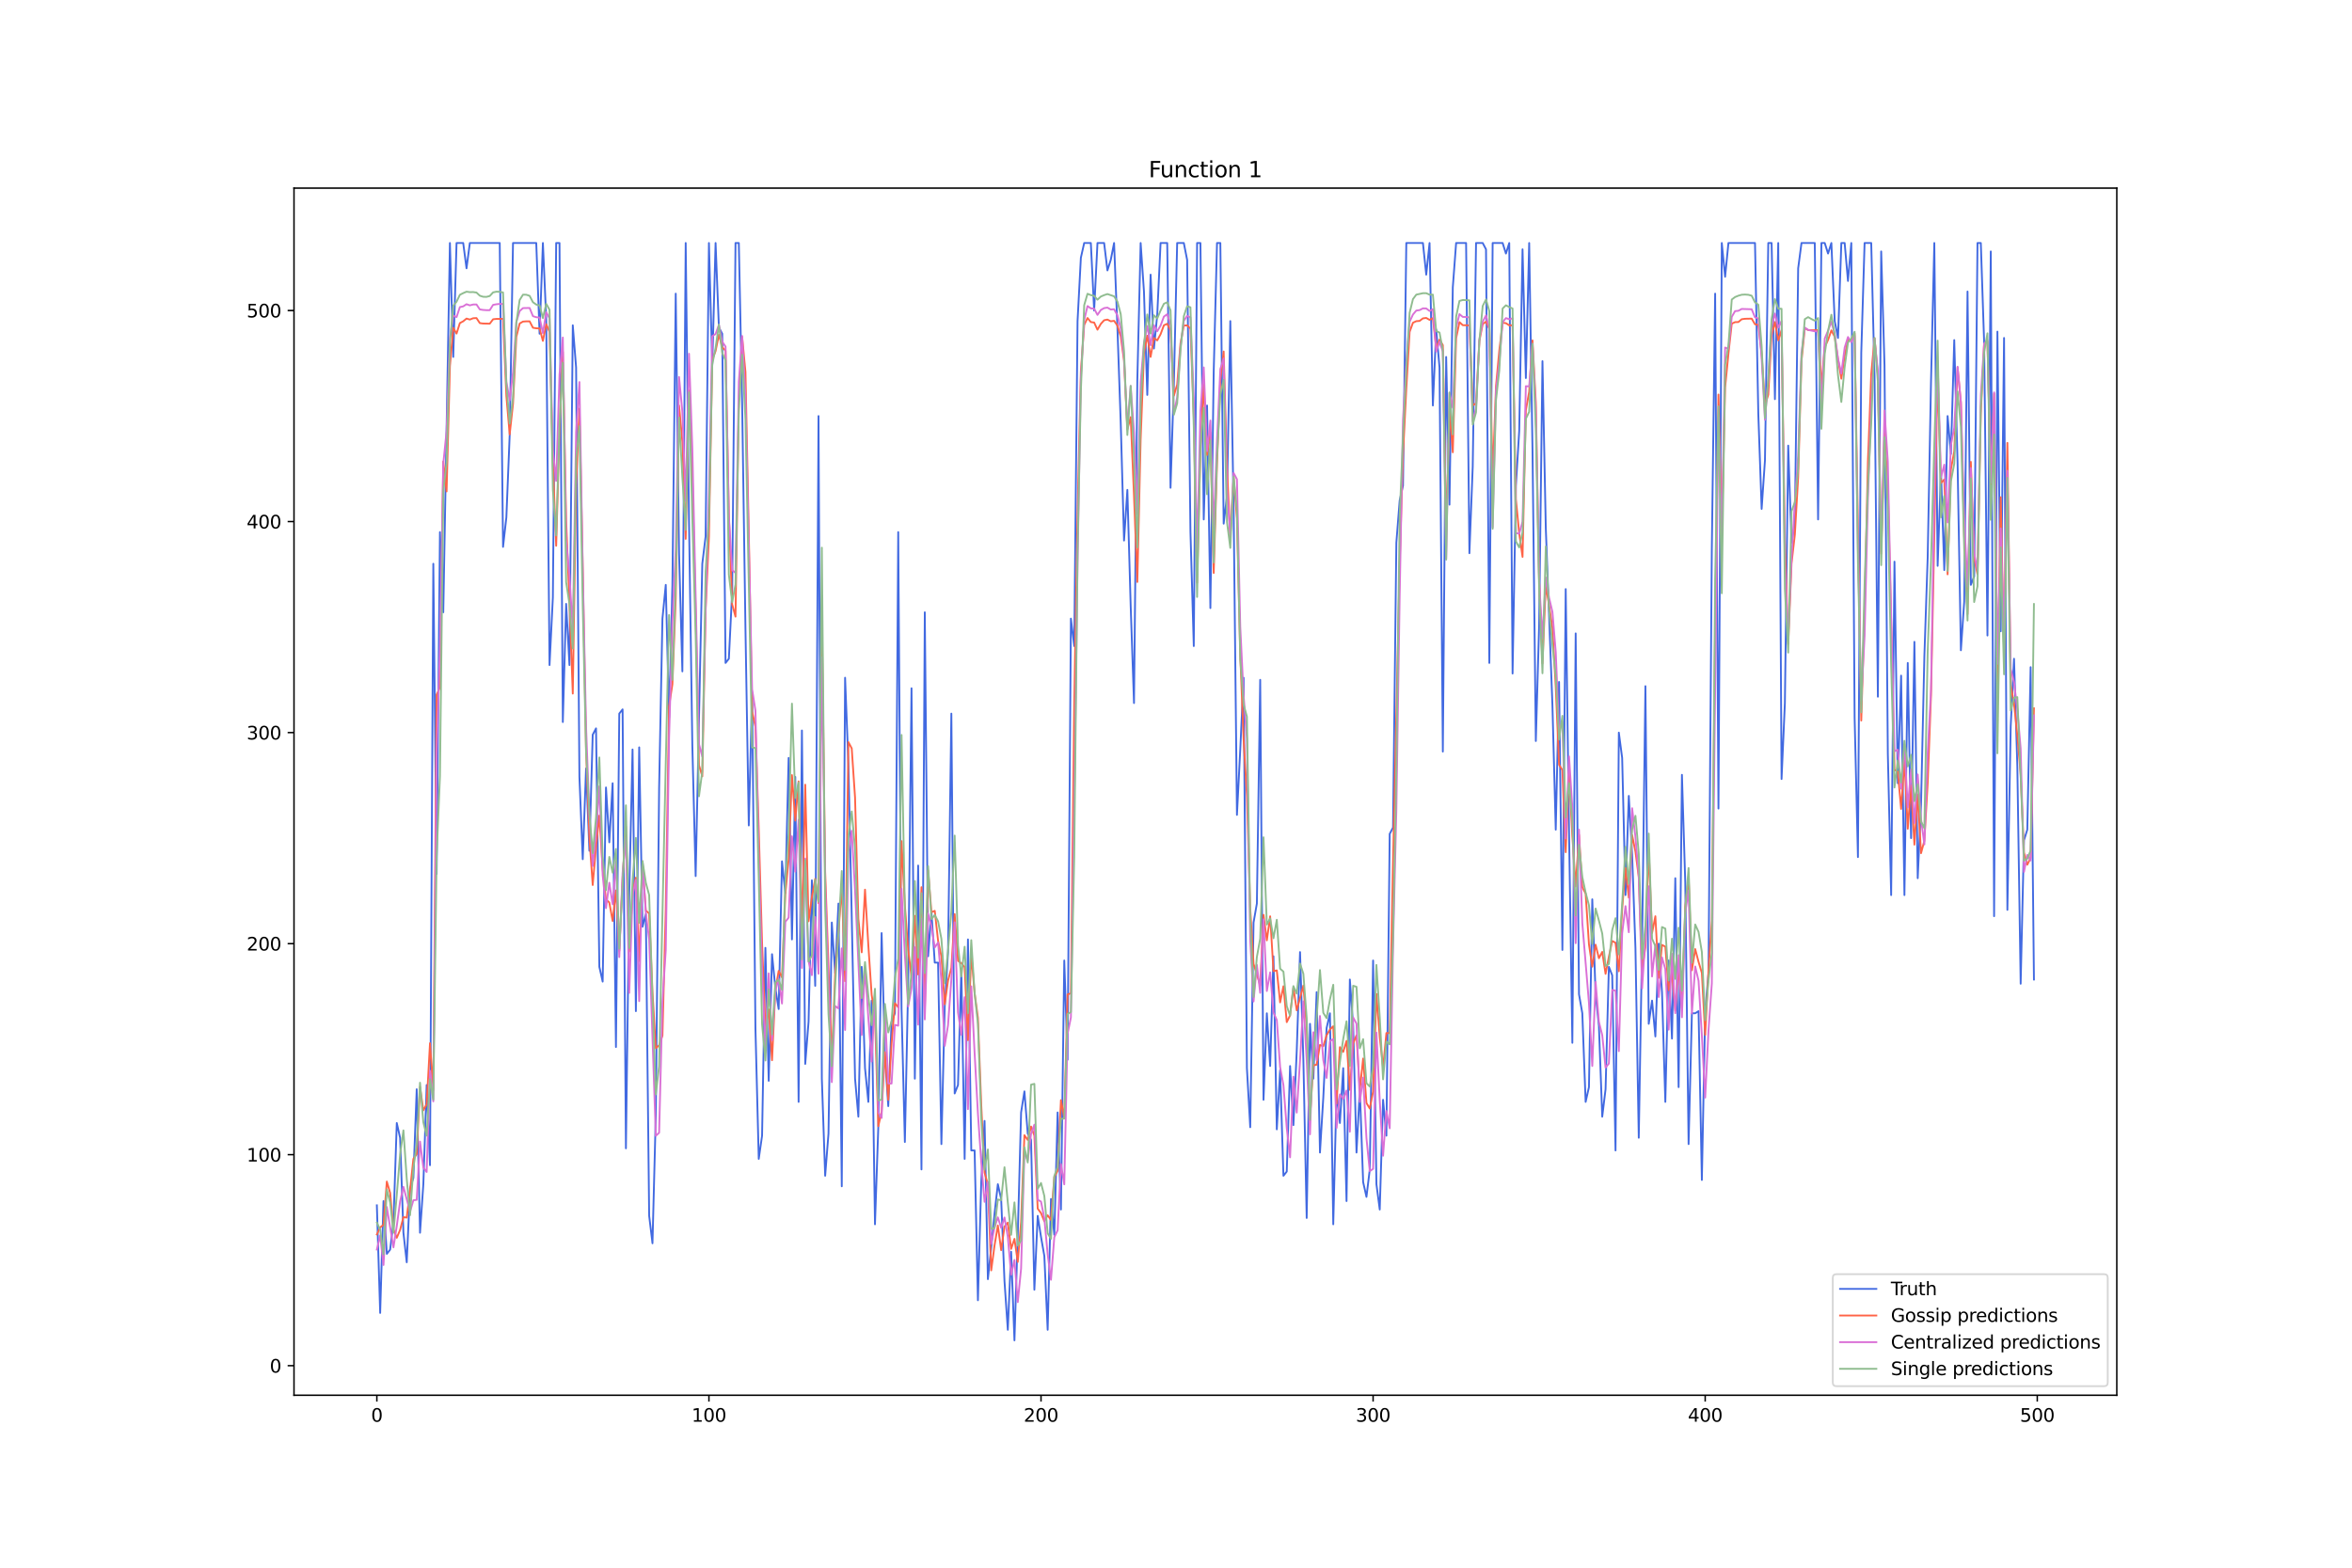 <?xml version="1.0" encoding="utf-8" standalone="no"?>
<!DOCTYPE svg PUBLIC "-//W3C//DTD SVG 1.1//EN"
  "http://www.w3.org/Graphics/SVG/1.1/DTD/svg11.dtd">
<svg xmlns:xlink="http://www.w3.org/1999/xlink" width="1296pt" height="864pt" viewBox="0 0 1296 864" xmlns="http://www.w3.org/2000/svg" version="1.1">
 <defs>
  <style type="text/css">*{stroke-linejoin: round; stroke-linecap: butt}</style>
 </defs>
 <g id="figure_1">
  <g id="patch_1">
   <path d="M 0 864 
L 1296 864 
L 1296 0 
L 0 0 
z
" style="fill: #ffffff"/>
  </g>
  <g id="axes_1">
   <g id="patch_2">
    <path d="M 162 768.96 
L 1166.4 768.96 
L 1166.4 103.68 
L 162 103.68 
z
" style="fill: #ffffff"/>
   </g>
   <g id="matplotlib.axis_1">
    <g id="xtick_1">
     <g id="line2d_1">
      <defs>
       <path id="maf00cfc475" d="M 0 0 
L 0 3.5 
" style="stroke: #000000; stroke-width: 0.8"/>
      </defs>
      <g>
       <use xlink:href="#maf00cfc475" x="207.655" y="768.96" style="stroke: #000000; stroke-width: 0.8"/>
      </g>
     </g>
     <g id="text_1">
      <!-- 0 -->
      <g transform="translate(204.473 783.558) scale(0.1 -0.1)">
       <defs>
        <path id="DejaVuSans-30" d="M 2034 4250 
Q 1547 4250 1301 3770 
Q 1056 3291 1056 2328 
Q 1056 1369 1301 889 
Q 1547 409 2034 409 
Q 2525 409 2770 889 
Q 3016 1369 3016 2328 
Q 3016 3291 2770 3770 
Q 2525 4250 2034 4250 
z
M 2034 4750 
Q 2819 4750 3233 4129 
Q 3647 3509 3647 2328 
Q 3647 1150 3233 529 
Q 2819 -91 2034 -91 
Q 1250 -91 836 529 
Q 422 1150 422 2328 
Q 422 3509 836 4129 
Q 1250 4750 2034 4750 
z
" transform="scale(0.016)"/>
       </defs>
       <use xlink:href="#DejaVuSans-30"/>
      </g>
     </g>
    </g>
    <g id="xtick_2">
     <g id="line2d_2">
      <g>
       <use xlink:href="#maf00cfc475" x="390.639" y="768.96" style="stroke: #000000; stroke-width: 0.8"/>
      </g>
     </g>
     <g id="text_2">
      <!-- 100 -->
      <g transform="translate(381.095 783.558) scale(0.1 -0.1)">
       <defs>
        <path id="DejaVuSans-31" d="M 794 531 
L 1825 531 
L 1825 4091 
L 703 3866 
L 703 4441 
L 1819 4666 
L 2450 4666 
L 2450 531 
L 3481 531 
L 3481 0 
L 794 0 
L 794 531 
z
" transform="scale(0.016)"/>
       </defs>
       <use xlink:href="#DejaVuSans-31"/>
       <use xlink:href="#DejaVuSans-30" x="63.623"/>
       <use xlink:href="#DejaVuSans-30" x="127.246"/>
      </g>
     </g>
    </g>
    <g id="xtick_3">
     <g id="line2d_3">
      <g>
       <use xlink:href="#maf00cfc475" x="573.623" y="768.96" style="stroke: #000000; stroke-width: 0.8"/>
      </g>
     </g>
     <g id="text_3">
      <!-- 200 -->
      <g transform="translate(564.079 783.558) scale(0.1 -0.1)">
       <defs>
        <path id="DejaVuSans-32" d="M 1228 531 
L 3431 531 
L 3431 0 
L 469 0 
L 469 531 
Q 828 903 1448 1529 
Q 2069 2156 2228 2338 
Q 2531 2678 2651 2914 
Q 2772 3150 2772 3378 
Q 2772 3750 2511 3984 
Q 2250 4219 1831 4219 
Q 1534 4219 1204 4116 
Q 875 4013 500 3803 
L 500 4441 
Q 881 4594 1212 4672 
Q 1544 4750 1819 4750 
Q 2544 4750 2975 4387 
Q 3406 4025 3406 3419 
Q 3406 3131 3298 2873 
Q 3191 2616 2906 2266 
Q 2828 2175 2409 1742 
Q 1991 1309 1228 531 
z
" transform="scale(0.016)"/>
       </defs>
       <use xlink:href="#DejaVuSans-32"/>
       <use xlink:href="#DejaVuSans-30" x="63.623"/>
       <use xlink:href="#DejaVuSans-30" x="127.246"/>
      </g>
     </g>
    </g>
    <g id="xtick_4">
     <g id="line2d_4">
      <g>
       <use xlink:href="#maf00cfc475" x="756.607" y="768.96" style="stroke: #000000; stroke-width: 0.8"/>
      </g>
     </g>
     <g id="text_4">
      <!-- 300 -->
      <g transform="translate(747.063 783.558) scale(0.1 -0.1)">
       <defs>
        <path id="DejaVuSans-33" d="M 2597 2516 
Q 3050 2419 3304 2112 
Q 3559 1806 3559 1356 
Q 3559 666 3084 287 
Q 2609 -91 1734 -91 
Q 1441 -91 1130 -33 
Q 819 25 488 141 
L 488 750 
Q 750 597 1062 519 
Q 1375 441 1716 441 
Q 2309 441 2620 675 
Q 2931 909 2931 1356 
Q 2931 1769 2642 2001 
Q 2353 2234 1838 2234 
L 1294 2234 
L 1294 2753 
L 1863 2753 
Q 2328 2753 2575 2939 
Q 2822 3125 2822 3475 
Q 2822 3834 2567 4026 
Q 2313 4219 1838 4219 
Q 1578 4219 1281 4162 
Q 984 4106 628 3988 
L 628 4550 
Q 988 4650 1302 4700 
Q 1616 4750 1894 4750 
Q 2613 4750 3031 4423 
Q 3450 4097 3450 3541 
Q 3450 3153 3228 2886 
Q 3006 2619 2597 2516 
z
" transform="scale(0.016)"/>
       </defs>
       <use xlink:href="#DejaVuSans-33"/>
       <use xlink:href="#DejaVuSans-30" x="63.623"/>
       <use xlink:href="#DejaVuSans-30" x="127.246"/>
      </g>
     </g>
    </g>
    <g id="xtick_5">
     <g id="line2d_5">
      <g>
       <use xlink:href="#maf00cfc475" x="939.591" y="768.96" style="stroke: #000000; stroke-width: 0.8"/>
      </g>
     </g>
     <g id="text_5">
      <!-- 400 -->
      <g transform="translate(930.047 783.558) scale(0.1 -0.1)">
       <defs>
        <path id="DejaVuSans-34" d="M 2419 4116 
L 825 1625 
L 2419 1625 
L 2419 4116 
z
M 2253 4666 
L 3047 4666 
L 3047 1625 
L 3713 1625 
L 3713 1100 
L 3047 1100 
L 3047 0 
L 2419 0 
L 2419 1100 
L 313 1100 
L 313 1709 
L 2253 4666 
z
" transform="scale(0.016)"/>
       </defs>
       <use xlink:href="#DejaVuSans-34"/>
       <use xlink:href="#DejaVuSans-30" x="63.623"/>
       <use xlink:href="#DejaVuSans-30" x="127.246"/>
      </g>
     </g>
    </g>
    <g id="xtick_6">
     <g id="line2d_6">
      <g>
       <use xlink:href="#maf00cfc475" x="1122.575" y="768.96" style="stroke: #000000; stroke-width: 0.8"/>
      </g>
     </g>
     <g id="text_6">
      <!-- 500 -->
      <g transform="translate(1113.032 783.558) scale(0.1 -0.1)">
       <defs>
        <path id="DejaVuSans-35" d="M 691 4666 
L 3169 4666 
L 3169 4134 
L 1269 4134 
L 1269 2991 
Q 1406 3038 1543 3061 
Q 1681 3084 1819 3084 
Q 2600 3084 3056 2656 
Q 3513 2228 3513 1497 
Q 3513 744 3044 326 
Q 2575 -91 1722 -91 
Q 1428 -91 1123 -41 
Q 819 9 494 109 
L 494 744 
Q 775 591 1075 516 
Q 1375 441 1709 441 
Q 2250 441 2565 725 
Q 2881 1009 2881 1497 
Q 2881 1984 2565 2268 
Q 2250 2553 1709 2553 
Q 1456 2553 1204 2497 
Q 953 2441 691 2322 
L 691 4666 
z
" transform="scale(0.016)"/>
       </defs>
       <use xlink:href="#DejaVuSans-35"/>
       <use xlink:href="#DejaVuSans-30" x="63.623"/>
       <use xlink:href="#DejaVuSans-30" x="127.246"/>
      </g>
     </g>
    </g>
   </g>
   <g id="matplotlib.axis_2">
    <g id="ytick_1">
     <g id="line2d_7">
      <defs>
       <path id="m04ae9f66d4" d="M 0 0 
L -3.5 0 
" style="stroke: #000000; stroke-width: 0.8"/>
      </defs>
      <g>
       <use xlink:href="#m04ae9f66d4" x="162" y="752.677" style="stroke: #000000; stroke-width: 0.8"/>
      </g>
     </g>
     <g id="text_7">
      <!-- 0 -->
      <g transform="translate(148.637 756.476) scale(0.1 -0.1)">
       <use xlink:href="#DejaVuSans-30"/>
      </g>
     </g>
    </g>
    <g id="ytick_2">
     <g id="line2d_8">
      <g>
       <use xlink:href="#m04ae9f66d4" x="162" y="636.369" style="stroke: #000000; stroke-width: 0.8"/>
      </g>
     </g>
     <g id="text_8">
      <!-- 100 -->
      <g transform="translate(135.912 640.168) scale(0.1 -0.1)">
       <use xlink:href="#DejaVuSans-31"/>
       <use xlink:href="#DejaVuSans-30" x="63.623"/>
       <use xlink:href="#DejaVuSans-30" x="127.246"/>
      </g>
     </g>
    </g>
    <g id="ytick_3">
     <g id="line2d_9">
      <g>
       <use xlink:href="#m04ae9f66d4" x="162" y="520.062" style="stroke: #000000; stroke-width: 0.8"/>
      </g>
     </g>
     <g id="text_9">
      <!-- 200 -->
      <g transform="translate(135.912 523.861) scale(0.1 -0.1)">
       <use xlink:href="#DejaVuSans-32"/>
       <use xlink:href="#DejaVuSans-30" x="63.623"/>
       <use xlink:href="#DejaVuSans-30" x="127.246"/>
      </g>
     </g>
    </g>
    <g id="ytick_4">
     <g id="line2d_10">
      <g>
       <use xlink:href="#m04ae9f66d4" x="162" y="403.754" style="stroke: #000000; stroke-width: 0.8"/>
      </g>
     </g>
     <g id="text_10">
      <!-- 300 -->
      <g transform="translate(135.912 407.553) scale(0.1 -0.1)">
       <use xlink:href="#DejaVuSans-33"/>
       <use xlink:href="#DejaVuSans-30" x="63.623"/>
       <use xlink:href="#DejaVuSans-30" x="127.246"/>
      </g>
     </g>
    </g>
    <g id="ytick_5">
     <g id="line2d_11">
      <g>
       <use xlink:href="#m04ae9f66d4" x="162" y="287.446" style="stroke: #000000; stroke-width: 0.8"/>
      </g>
     </g>
     <g id="text_11">
      <!-- 400 -->
      <g transform="translate(135.912 291.245) scale(0.1 -0.1)">
       <use xlink:href="#DejaVuSans-34"/>
       <use xlink:href="#DejaVuSans-30" x="63.623"/>
       <use xlink:href="#DejaVuSans-30" x="127.246"/>
      </g>
     </g>
    </g>
    <g id="ytick_6">
     <g id="line2d_12">
      <g>
       <use xlink:href="#m04ae9f66d4" x="162" y="171.138" style="stroke: #000000; stroke-width: 0.8"/>
      </g>
     </g>
     <g id="text_12">
      <!-- 500 -->
      <g transform="translate(135.912 174.938) scale(0.1 -0.1)">
       <use xlink:href="#DejaVuSans-35"/>
       <use xlink:href="#DejaVuSans-30" x="63.623"/>
       <use xlink:href="#DejaVuSans-30" x="127.246"/>
      </g>
     </g>
    </g>
   </g>
   <g id="line2d_13">
    <path d="M 207.655 664.283 
L 209.484 723.6 
L 211.314 661.957 
L 213.144 691.034 
L 214.974 688.708 
L 216.804 673.588 
L 218.634 618.923 
L 220.463 627.065 
L 222.293 679.403 
L 224.123 695.686 
L 225.953 654.978 
L 227.783 649.163 
L 229.613 600.314 
L 231.442 679.403 
L 233.272 652.652 
L 235.102 597.988 
L 236.932 642.185 
L 238.762 310.708 
L 240.592 481.68 
L 242.422 293.262 
L 244.251 337.458 
L 247.911 133.92 
L 249.741 196.726 
L 251.571 133.92 
L 255.23 133.92 
L 257.06 147.877 
L 258.89 133.92 
L 275.359 133.92 
L 277.189 301.403 
L 279.018 285.12 
L 280.848 239.76 
L 282.678 133.92 
L 295.487 133.92 
L 297.317 183.932 
L 299.147 133.92 
L 300.976 175.791 
L 302.806 366.535 
L 304.636 329.317 
L 306.466 133.92 
L 308.296 133.92 
L 310.126 397.938 
L 311.956 332.806 
L 313.785 366.535 
L 315.615 179.28 
L 317.445 202.542 
L 319.275 428.178 
L 321.105 473.538 
L 322.935 423.526 
L 324.764 468.886 
L 326.594 404.917 
L 328.424 401.428 
L 330.254 532.855 
L 332.084 540.997 
L 333.914 433.994 
L 335.743 464.234 
L 337.573 431.668 
L 339.403 577.052 
L 341.233 393.286 
L 343.063 390.96 
L 344.893 632.88 
L 346.723 493.311 
L 348.552 413.058 
L 350.382 557.28 
L 352.212 411.895 
L 354.042 510.757 
L 355.872 503.778 
L 357.702 670.098 
L 359.531 685.218 
L 361.361 614.271 
L 363.191 433.994 
L 365.021 340.948 
L 366.851 322.338 
L 368.681 395.612 
L 370.51 322.338 
L 372.34 161.834 
L 374.17 304.892 
L 376 370.025 
L 377.83 133.92 
L 379.66 287.446 
L 381.489 410.732 
L 383.319 482.843 
L 386.979 310.708 
L 388.809 295.588 
L 390.639 133.92 
L 392.469 201.378 
L 394.298 133.92 
L 396.128 180.443 
L 397.958 183.932 
L 399.788 365.372 
L 401.618 363.046 
L 403.448 325.828 
L 405.277 133.92 
L 407.107 133.92 
L 408.937 222.314 
L 410.767 346.763 
L 412.597 454.929 
L 414.427 381.655 
L 416.256 566.585 
L 418.086 638.695 
L 419.916 625.902 
L 421.746 522.388 
L 423.576 595.662 
L 425.406 525.877 
L 427.236 544.486 
L 429.065 556.117 
L 430.895 474.702 
L 432.725 492.148 
L 434.555 417.711 
L 436.385 517.735 
L 438.215 428.178 
L 440.044 607.292 
L 441.874 402.591 
L 443.704 586.357 
L 445.534 563.095 
L 447.364 485.169 
L 449.194 543.323 
L 451.023 229.292 
L 452.853 594.498 
L 454.683 648 
L 456.513 624.738 
L 458.343 508.431 
L 460.173 536.345 
L 462.003 497.963 
L 463.832 653.815 
L 465.662 373.514 
L 467.492 421.2 
L 469.322 504.942 
L 471.152 594.498 
L 472.982 615.434 
L 474.811 532.855 
L 476.641 588.683 
L 478.471 607.292 
L 480.301 551.465 
L 482.131 674.751 
L 483.961 621.249 
L 485.79 514.246 
L 487.62 581.705 
L 489.45 609.618 
L 491.28 563.095 
L 493.11 558.443 
L 494.94 293.262 
L 496.77 556.117 
L 498.599 629.391 
L 500.429 542.16 
L 502.259 379.329 
L 504.089 594.498 
L 505.919 477.028 
L 507.749 644.511 
L 509.578 337.458 
L 511.408 527.04 
L 513.238 502.615 
L 515.068 530.529 
L 516.898 530.529 
L 518.728 630.554 
L 520.557 554.954 
L 522.387 524.714 
L 524.217 393.286 
L 526.047 602.64 
L 527.877 597.988 
L 529.707 534.018 
L 531.536 638.695 
L 533.366 517.735 
L 535.196 634.043 
L 537.026 634.043 
L 538.856 716.622 
L 540.686 651.489 
L 542.516 617.76 
L 544.345 704.991 
L 546.175 687.545 
L 548.005 668.935 
L 549.835 652.652 
L 551.665 660.794 
L 553.495 706.154 
L 555.324 732.905 
L 557.154 689.871 
L 558.984 738.72 
L 560.814 680.566 
L 562.644 613.108 
L 564.474 601.477 
L 566.303 624.738 
L 568.133 628.228 
L 569.963 710.806 
L 571.793 670.098 
L 573.623 681.729 
L 575.453 692.197 
L 577.283 732.905 
L 579.112 660.794 
L 580.942 680.566 
L 582.772 613.108 
L 584.602 666.609 
L 586.432 529.366 
L 588.262 584.031 
L 590.091 340.948 
L 591.921 356.068 
L 593.751 176.954 
L 595.581 142.062 
L 597.411 133.92 
L 601.07 133.92 
L 602.9 171.138 
L 604.73 133.92 
L 608.39 133.92 
L 610.22 149.04 
L 612.05 143.225 
L 613.879 133.92 
L 615.709 180.443 
L 617.539 232.782 
L 619.369 297.914 
L 621.199 270 
L 623.029 333.969 
L 624.858 387.471 
L 626.688 209.52 
L 628.518 133.92 
L 630.348 160.671 
L 632.178 217.662 
L 634.008 151.366 
L 635.837 192.074 
L 637.667 173.465 
L 639.497 133.92 
L 643.157 133.92 
L 644.987 268.837 
L 646.817 211.846 
L 648.646 133.92 
L 652.306 133.92 
L 654.136 143.225 
L 655.966 293.262 
L 657.796 356.068 
L 659.625 133.92 
L 661.455 133.92 
L 663.285 286.283 
L 665.115 223.477 
L 666.945 335.132 
L 668.775 204.868 
L 670.604 133.92 
L 672.434 133.92 
L 674.264 288.609 
L 676.094 273.489 
L 677.924 176.954 
L 679.754 280.468 
L 681.583 449.114 
L 683.413 413.058 
L 685.243 373.514 
L 687.073 588.683 
L 688.903 621.249 
L 690.733 508.431 
L 692.563 497.963 
L 694.392 374.677 
L 696.222 606.129 
L 698.052 558.443 
L 699.882 587.52 
L 701.712 527.04 
L 703.542 622.412 
L 705.371 589.846 
L 707.201 648 
L 709.031 645.674 
L 710.861 587.52 
L 712.691 620.086 
L 714.521 579.378 
L 716.35 524.714 
L 718.18 584.031 
L 720.01 671.262 
L 721.84 564.258 
L 723.67 594.498 
L 725.5 546.812 
L 727.33 635.206 
L 729.159 604.966 
L 730.989 566.585 
L 732.819 558.443 
L 734.649 674.751 
L 736.479 601.477 
L 738.309 618.923 
L 740.138 588.683 
L 741.968 661.957 
L 743.798 539.834 
L 745.628 565.422 
L 747.458 635.206 
L 749.288 600.314 
L 751.117 651.489 
L 752.947 659.631 
L 754.777 644.511 
L 756.607 529.366 
L 758.437 652.652 
L 760.267 666.609 
L 762.097 606.129 
L 763.926 625.902 
L 765.756 459.582 
L 767.586 456.092 
L 769.416 299.077 
L 771.246 275.815 
L 773.076 267.674 
L 774.905 133.92 
L 784.055 133.92 
L 785.884 151.366 
L 787.714 133.92 
L 789.544 223.477 
L 791.374 181.606 
L 793.204 202.542 
L 795.034 414.222 
L 796.864 196.726 
L 798.693 278.142 
L 800.523 158.345 
L 802.353 133.92 
L 807.843 133.92 
L 809.672 304.892 
L 811.502 257.206 
L 813.332 133.92 
L 816.992 133.92 
L 818.822 137.409 
L 820.651 365.372 
L 822.481 133.92 
L 827.971 133.92 
L 829.801 139.735 
L 831.63 133.92 
L 833.46 371.188 
L 835.29 267.674 
L 837.12 237.434 
L 838.95 137.409 
L 840.78 208.357 
L 842.61 133.92 
L 844.439 247.902 
L 846.269 408.406 
L 848.099 344.437 
L 849.929 199.052 
L 851.759 290.935 
L 855.418 388.634 
L 857.248 457.255 
L 859.078 375.84 
L 860.908 523.551 
L 862.738 324.665 
L 864.568 458.418 
L 866.397 574.726 
L 868.227 349.089 
L 870.057 547.975 
L 871.887 558.443 
L 873.717 607.292 
L 875.547 599.151 
L 877.377 495.637 
L 879.206 547.975 
L 881.036 565.422 
L 882.866 615.434 
L 884.696 600.314 
L 886.526 532.855 
L 888.356 537.508 
L 890.185 634.043 
L 892.015 403.754 
L 893.845 417.711 
L 895.675 493.311 
L 897.505 438.646 
L 899.335 471.212 
L 901.164 522.388 
L 902.994 627.065 
L 904.824 520.062 
L 906.654 378.166 
L 908.484 564.258 
L 910.314 551.465 
L 912.144 571.237 
L 913.973 520.062 
L 915.803 546.812 
L 917.633 607.292 
L 919.463 529.366 
L 921.293 572.4 
L 923.123 484.006 
L 924.952 599.151 
L 926.782 427.015 
L 928.612 486.332 
L 930.442 630.554 
L 932.272 558.443 
L 934.102 558.443 
L 935.931 557.28 
L 937.761 650.326 
L 939.591 557.28 
L 941.421 536.345 
L 943.251 302.566 
L 945.081 161.834 
L 946.911 445.625 
L 948.74 133.92 
L 950.57 152.529 
L 952.4 133.92 
L 967.039 133.92 
L 968.869 228.129 
L 970.698 280.468 
L 972.528 253.717 
L 974.358 133.92 
L 976.188 133.92 
L 978.018 219.988 
L 979.848 133.92 
L 981.678 429.342 
L 983.507 387.471 
L 985.337 245.575 
L 987.167 299.077 
L 988.997 288.609 
L 990.827 147.877 
L 992.657 133.92 
L 999.976 133.92 
L 1001.806 286.283 
L 1003.636 133.92 
L 1005.465 133.92 
L 1007.295 139.735 
L 1009.125 133.92 
L 1010.955 176.954 
L 1012.785 186.258 
L 1014.615 133.92 
L 1016.444 133.92 
L 1018.274 154.855 
L 1020.104 133.92 
L 1021.934 395.612 
L 1023.764 472.375 
L 1025.594 194.4 
L 1027.424 133.92 
L 1031.083 133.92 
L 1032.913 207.194 
L 1034.743 383.982 
L 1036.573 138.572 
L 1038.403 201.378 
L 1040.232 415.385 
L 1042.062 493.311 
L 1043.892 309.545 
L 1045.722 431.668 
L 1047.552 372.351 
L 1049.382 493.311 
L 1051.211 365.372 
L 1053.041 461.908 
L 1054.871 353.742 
L 1056.701 484.006 
L 1058.531 443.298 
L 1060.361 361.883 
L 1062.191 307.218 
L 1064.02 210.683 
L 1065.85 133.92 
L 1067.68 311.871 
L 1069.51 259.532 
L 1071.34 314.197 
L 1073.17 229.292 
L 1074.999 250.228 
L 1076.829 187.422 
L 1078.659 254.88 
L 1080.489 358.394 
L 1082.319 331.643 
L 1084.149 160.671 
L 1085.978 322.338 
L 1087.808 317.686 
L 1089.638 133.92 
L 1091.468 133.92 
L 1093.298 188.585 
L 1095.128 350.252 
L 1096.958 138.572 
L 1098.787 504.942 
L 1100.617 182.769 
L 1102.447 347.926 
L 1104.277 186.258 
L 1106.107 501.452 
L 1107.937 400.265 
L 1109.766 363.046 
L 1111.596 422.363 
L 1113.426 542.16 
L 1115.256 463.071 
L 1117.086 457.255 
L 1118.916 367.698 
L 1120.745 539.834 
L 1120.745 539.834 
" clip-path="url(#p55a48a4dc4)" style="fill: none; stroke: #4169e1; stroke-linecap: square"/>
   </g>
   <g id="line2d_14">
    <path d="M 207.655 680.322 
L 209.484 676.438 
L 211.314 675.055 
L 213.144 651.187 
L 214.974 657.447 
L 216.804 677.602 
L 218.634 682.182 
L 220.463 677.834 
L 222.293 670.798 
L 224.123 671.059 
L 225.953 655.853 
L 227.783 638.702 
L 229.613 636.077 
L 231.442 599.085 
L 233.272 611.938 
L 235.102 608.646 
L 236.932 574.946 
L 238.762 600.908 
L 240.592 382.821 
L 242.422 378.806 
L 244.251 254.362 
L 246.081 270.857 
L 247.911 201.859 
L 249.741 180.695 
L 251.571 183.852 
L 253.401 178.049 
L 255.23 177.077 
L 257.06 175.571 
L 258.89 176.116 
L 260.72 175.388 
L 262.55 175.294 
L 264.38 178.073 
L 266.209 178.311 
L 269.869 178.388 
L 271.699 175.956 
L 273.529 175.761 
L 277.189 175.714 
L 279.018 218.211 
L 280.848 239.423 
L 282.678 222.55 
L 284.508 185.682 
L 286.338 178.304 
L 288.168 177.234 
L 289.997 177.101 
L 291.827 177.09 
L 293.657 180.628 
L 295.487 180.928 
L 297.317 181.012 
L 299.147 187.87 
L 300.976 178.691 
L 302.806 182.889 
L 304.636 254.763 
L 306.466 300.773 
L 308.296 237.688 
L 310.126 193.91 
L 311.956 286.761 
L 313.785 332.511 
L 315.615 382.259 
L 317.445 267.356 
L 319.275 225.198 
L 321.105 313.855 
L 322.935 413.504 
L 324.764 461.701 
L 326.594 487.766 
L 328.424 466.594 
L 330.254 449.48 
L 332.084 478.948 
L 333.914 495.729 
L 335.743 497.387 
L 337.573 507.568 
L 339.403 490.73 
L 341.233 523.992 
L 343.063 484.055 
L 344.893 455.499 
L 346.723 524.395 
L 348.552 491.708 
L 350.382 483.71 
L 352.212 529.669 
L 354.042 476.413 
L 355.872 501.852 
L 357.702 503.411 
L 359.531 546.746 
L 361.361 577.72 
L 363.191 576.088 
L 365.021 570.798 
L 366.851 501.088 
L 368.681 389.178 
L 370.51 377.088 
L 372.34 329.814 
L 374.17 223.498 
L 376 243.409 
L 377.83 297.003 
L 379.66 215.267 
L 381.489 263.175 
L 383.319 337.272 
L 385.149 421.727 
L 386.979 427.85 
L 388.809 336.224 
L 390.639 295.73 
L 392.469 198.239 
L 394.298 193.484 
L 396.128 184.447 
L 397.958 191.357 
L 399.788 193.286 
L 401.618 283.911 
L 403.448 333.093 
L 405.277 339.843 
L 407.107 221.485 
L 408.937 185.669 
L 410.767 205.011 
L 412.597 293.872 
L 414.427 392.186 
L 416.256 400.509 
L 418.086 457.23 
L 419.916 519.813 
L 421.746 566.28 
L 423.576 556.287 
L 425.406 584.324 
L 427.236 545.576 
L 429.065 535.095 
L 430.895 538.654 
L 432.725 492.878 
L 434.555 473.495 
L 436.385 427.181 
L 438.215 452.249 
L 440.044 430.661 
L 441.874 514.69 
L 443.704 432.47 
L 445.534 507.759 
L 447.364 494.43 
L 449.194 484.381 
L 451.023 497.793 
L 452.853 341.291 
L 454.683 480.463 
L 458.343 584.64 
L 460.173 536.923 
L 462.003 514.239 
L 463.832 488.257 
L 465.662 540.771 
L 467.492 408.985 
L 469.322 412.468 
L 471.152 439.609 
L 472.982 506.442 
L 474.811 524.851 
L 476.641 490.304 
L 478.471 520.949 
L 480.301 548.347 
L 482.131 560.029 
L 483.961 620.659 
L 485.79 612.754 
L 487.62 579.868 
L 489.45 606.17 
L 491.28 575.106 
L 493.11 552.906 
L 494.94 555.161 
L 496.77 463.565 
L 498.599 498.939 
L 500.429 523.437 
L 502.259 538.471 
L 504.089 504.729 
L 505.919 537.074 
L 507.749 488.947 
L 509.578 555.731 
L 511.408 479.728 
L 513.238 502.737 
L 515.068 501.988 
L 516.898 518.425 
L 518.728 527.143 
L 520.557 553.497 
L 522.387 540.391 
L 524.217 533.5 
L 526.047 503.788 
L 527.877 529.555 
L 529.707 530.808 
L 531.536 533.03 
L 533.366 573.265 
L 535.196 525.564 
L 537.026 547.283 
L 538.856 560.999 
L 540.686 608.869 
L 542.516 646.307 
L 544.345 652.852 
L 546.175 700.155 
L 548.005 686.423 
L 549.835 675.388 
L 551.665 689.013 
L 553.495 676.001 
L 555.324 673.835 
L 557.154 688.31 
L 558.984 682.77 
L 560.814 695.504 
L 562.644 673.32 
L 564.474 625.652 
L 566.303 628.272 
L 568.133 620.861 
L 569.963 625.835 
L 571.793 666.137 
L 573.623 668.576 
L 575.453 673.081 
L 577.283 669.772 
L 579.112 672.352 
L 580.942 648.692 
L 582.772 645.268 
L 584.602 606.328 
L 586.432 616.13 
L 588.262 548.032 
L 590.091 547.461 
L 591.921 388.173 
L 593.751 282.538 
L 595.581 204.698 
L 597.411 179.063 
L 599.241 175.253 
L 601.07 177.5 
L 602.9 177.757 
L 604.73 181.709 
L 606.56 178.519 
L 608.39 176.503 
L 610.22 176.123 
L 612.05 177.081 
L 613.879 176.817 
L 615.709 179.4 
L 617.539 185.388 
L 619.369 198.74 
L 621.199 236.679 
L 623.029 229.881 
L 624.858 273.112 
L 626.688 320.753 
L 628.518 242.152 
L 630.348 194.787 
L 632.178 184.993 
L 634.008 196.695 
L 635.837 186.279 
L 637.667 187.601 
L 639.497 184.213 
L 641.327 179.275 
L 643.157 178.452 
L 644.987 182.208 
L 646.817 218.064 
L 648.646 211.981 
L 650.476 189.162 
L 652.306 179.454 
L 654.136 179.309 
L 655.966 181.086 
L 657.796 229.391 
L 659.625 321.14 
L 661.455 247.926 
L 663.285 211.628 
L 665.115 250.745 
L 666.945 238.417 
L 668.775 315.779 
L 670.604 255.458 
L 672.434 209.482 
L 674.264 193.708 
L 676.094 257.614 
L 677.924 296.032 
L 679.754 262.693 
L 681.583 285.851 
L 683.413 361.06 
L 685.243 407.407 
L 687.073 438.69 
L 688.903 500.753 
L 690.733 531.242 
L 694.392 543.028 
L 696.222 504.165 
L 698.052 518.261 
L 699.882 505.006 
L 701.712 535.22 
L 703.542 534.808 
L 705.371 552.446 
L 707.201 543.529 
L 709.031 563.334 
L 710.861 559.602 
L 712.691 544.268 
L 714.521 556.818 
L 718.18 543.161 
L 720.01 566.106 
L 721.84 615.586 
L 723.67 587.165 
L 725.5 586.776 
L 727.33 575.896 
L 729.159 576.623 
L 730.989 570.584 
L 732.819 567.388 
L 734.649 565.591 
L 736.479 608.258 
L 738.309 577.108 
L 740.138 579.729 
L 741.968 573.658 
L 743.798 600.635 
L 745.628 574.998 
L 747.458 570.586 
L 749.288 600.84 
L 751.117 583.369 
L 752.947 607.906 
L 754.777 610.937 
L 756.607 601.579 
L 758.437 547.806 
L 760.267 571.473 
L 762.097 588.435 
L 763.926 569.335 
L 765.756 569.388 
L 767.586 475.423 
L 771.246 310.183 
L 773.076 250.656 
L 774.905 214.119 
L 776.735 182.894 
L 778.565 177.874 
L 780.395 177.009 
L 782.225 176.867 
L 784.055 175.467 
L 785.884 175.23 
L 787.714 176.284 
L 789.544 175.323 
L 791.374 191.619 
L 793.204 187.143 
L 795.034 190.207 
L 796.864 292.777 
L 798.693 226.659 
L 800.523 249.279 
L 802.353 186.485 
L 804.183 177.526 
L 806.013 179.216 
L 809.672 179.33 
L 811.502 223.427 
L 813.332 222.281 
L 815.162 187.941 
L 816.992 178.63 
L 818.822 177.294 
L 820.651 181.143 
L 822.481 263.654 
L 824.311 212.943 
L 826.141 193.117 
L 827.971 177.865 
L 829.801 178.122 
L 831.63 179.32 
L 833.46 179.261 
L 835.29 275.16 
L 837.12 294.017 
L 838.95 306.92 
L 840.78 226.02 
L 842.61 215.927 
L 844.439 187.59 
L 846.269 221.947 
L 848.099 320.459 
L 849.929 365.598 
L 851.759 322.39 
L 853.589 333.66 
L 855.418 346.015 
L 857.248 378.551 
L 859.078 421.5 
L 860.908 424.433 
L 862.738 469.66 
L 864.568 425.141 
L 866.397 460.689 
L 868.227 488.565 
L 870.057 460.087 
L 871.887 488.907 
L 873.717 492.498 
L 875.547 520.455 
L 877.377 532.776 
L 879.206 520.647 
L 881.036 528.105 
L 882.866 524.62 
L 884.696 536.72 
L 886.526 527.279 
L 888.356 518.601 
L 890.185 519.574 
L 892.015 535.303 
L 893.845 501.037 
L 895.675 478.346 
L 897.505 494.75 
L 899.335 460.232 
L 901.164 469.351 
L 902.994 483.44 
L 904.824 534.536 
L 906.654 522.031 
L 908.484 467.95 
L 910.314 514.238 
L 912.144 504.97 
L 913.973 538.989 
L 915.803 520.761 
L 917.633 521.713 
L 919.463 545.751 
L 921.293 535.95 
L 923.123 556.918 
L 924.952 532.832 
L 926.782 555.683 
L 928.612 499.755 
L 930.442 483.559 
L 932.272 534.757 
L 934.102 523.065 
L 935.931 530.099 
L 937.761 536.188 
L 939.591 570.343 
L 941.421 534.718 
L 943.251 507.409 
L 945.081 348.012 
L 946.911 217.441 
L 948.74 293.119 
L 950.57 213.549 
L 952.4 194.972 
L 954.23 178.383 
L 956.06 177.54 
L 957.89 177.478 
L 959.719 175.94 
L 961.549 175.683 
L 965.209 175.604 
L 967.039 178.743 
L 968.869 179 
L 970.698 194.88 
L 972.528 223.415 
L 974.358 217.548 
L 976.188 184.764 
L 978.018 177.496 
L 979.848 187.563 
L 981.678 181.919 
L 983.507 297.935 
L 985.337 354.911 
L 987.167 310.556 
L 988.997 294.717 
L 990.827 262.981 
L 992.657 198.943 
L 994.486 180.87 
L 996.316 181.913 
L 1001.806 182.028 
L 1003.636 212.574 
L 1005.465 191.333 
L 1007.295 187.352 
L 1009.125 182.061 
L 1010.955 185.618 
L 1012.785 198.063 
L 1014.615 208.71 
L 1016.444 196.247 
L 1018.274 187.061 
L 1020.104 187.3 
L 1021.934 183.797 
L 1025.594 397.111 
L 1027.424 335.88 
L 1029.253 254.625 
L 1031.083 206.232 
L 1032.913 186.38 
L 1034.743 206.363 
L 1036.573 305.128 
L 1038.403 238.538 
L 1040.232 267.981 
L 1042.062 342.694 
L 1043.892 424.248 
L 1045.722 425.345 
L 1047.552 445.82 
L 1049.382 419.018 
L 1051.211 456.762 
L 1053.041 432.909 
L 1054.871 465.506 
L 1056.701 437.83 
L 1058.531 470.22 
L 1060.361 463.375 
L 1062.191 431.829 
L 1064.02 383.5 
L 1067.68 206.844 
L 1069.51 266.221 
L 1071.34 264.232 
L 1073.17 316.535 
L 1074.999 258.68 
L 1076.829 248.79 
L 1078.659 202.517 
L 1080.489 221.956 
L 1082.319 295.322 
L 1084.149 338.448 
L 1085.978 254.556 
L 1087.808 307.357 
L 1089.638 316.48 
L 1091.468 227.761 
L 1093.298 189.67 
L 1095.128 188.206 
L 1096.958 266.865 
L 1098.787 216.937 
L 1100.617 380.387 
L 1102.447 274.025 
L 1104.277 360.31 
L 1106.107 244.089 
L 1107.937 377.408 
L 1109.766 387.76 
L 1111.596 405.31 
L 1113.426 426.895 
L 1115.256 469.851 
L 1117.086 476.561 
L 1118.916 472.834 
L 1120.745 390.382 
L 1120.745 390.382 
" clip-path="url(#p55a48a4dc4)" style="fill: none; stroke: #ff6347; stroke-linecap: square"/>
   </g>
   <g id="line2d_15">
    <path d="M 207.655 688.684 
L 209.484 680.891 
L 211.314 697.187 
L 213.144 665.238 
L 216.804 687.462 
L 218.634 675.67 
L 220.463 662.187 
L 222.293 654.105 
L 225.953 667.764 
L 227.783 661.486 
L 229.613 661.295 
L 231.442 629.154 
L 233.272 643.493 
L 235.102 645.916 
L 236.932 590.135 
L 238.762 607.015 
L 240.592 415.164 
L 242.422 356.444 
L 244.251 255.613 
L 246.081 237.57 
L 247.911 186.443 
L 249.741 173.901 
L 251.571 174.753 
L 253.401 169.245 
L 255.23 168.85 
L 257.06 167.652 
L 258.89 168.3 
L 260.72 167.821 
L 262.55 167.792 
L 264.38 170.527 
L 266.209 170.82 
L 268.039 170.943 
L 269.869 170.942 
L 271.699 168.027 
L 273.529 167.689 
L 275.359 167.496 
L 277.189 167.483 
L 279.018 210.358 
L 280.848 220.614 
L 282.678 205.137 
L 284.508 177.496 
L 286.338 171.449 
L 288.168 169.803 
L 291.827 169.727 
L 293.657 174.247 
L 295.487 174.826 
L 297.317 175.024 
L 299.147 183.613 
L 300.976 172.11 
L 302.806 175.412 
L 304.636 248.189 
L 306.466 265.042 
L 308.296 206.376 
L 310.126 185.991 
L 311.956 297.642 
L 313.785 317.051 
L 315.615 347.621 
L 317.445 238.142 
L 319.275 210.555 
L 321.105 313.469 
L 322.935 400.525 
L 324.764 449.159 
L 326.594 477.31 
L 328.424 458.991 
L 330.254 433.28 
L 332.084 482.26 
L 333.914 500.532 
L 335.743 486.499 
L 337.573 498.382 
L 339.403 474.902 
L 341.233 527.484 
L 343.063 481.031 
L 344.893 461.68 
L 346.723 547.229 
L 348.552 493.269 
L 350.382 484.984 
L 352.212 551.744 
L 354.042 474.611 
L 355.872 503.391 
L 357.702 517.673 
L 361.361 625.973 
L 363.191 624.29 
L 365.021 551.8 
L 366.851 523.794 
L 368.681 406.387 
L 370.51 342.765 
L 372.34 302.792 
L 374.17 207.788 
L 376 226.914 
L 377.83 276.01 
L 379.66 194.962 
L 381.489 247.169 
L 385.149 410.1 
L 386.979 416.975 
L 388.809 335.418 
L 390.639 270.39 
L 392.469 185.292 
L 394.298 184.068 
L 396.128 179.024 
L 397.958 188.289 
L 399.788 191.038 
L 401.618 284.584 
L 403.448 314.213 
L 405.277 315.74 
L 407.107 210.32 
L 408.937 185.153 
L 410.767 218.464 
L 414.427 379.819 
L 416.256 391.6 
L 418.086 471.916 
L 419.916 535.096 
L 421.746 577.345 
L 423.576 536.442 
L 425.406 573.306 
L 427.236 546.117 
L 429.065 539.458 
L 430.895 553.078 
L 432.725 508.035 
L 434.555 505.738 
L 436.385 460.89 
L 438.215 480.407 
L 440.044 451.784 
L 441.874 533.47 
L 443.704 473.16 
L 445.534 529.837 
L 447.364 537.453 
L 449.194 505.445 
L 451.023 536.675 
L 452.853 362.22 
L 454.683 486.279 
L 456.513 543.442 
L 458.343 596.406 
L 460.173 554.405 
L 462.003 555.799 
L 463.832 522.676 
L 465.662 567.674 
L 467.492 469.391 
L 469.322 457.903 
L 471.152 490.52 
L 474.811 570.407 
L 476.641 533.356 
L 478.471 560.973 
L 480.301 585.085 
L 482.131 548.85 
L 483.961 613.108 
L 485.79 616.144 
L 487.62 556.937 
L 489.45 597.088 
L 491.28 597.171 
L 493.11 564.854 
L 494.94 565.294 
L 496.77 489.796 
L 498.599 526.245 
L 500.429 554.713 
L 502.259 544.694 
L 504.089 522.095 
L 505.919 564.711 
L 507.749 506.384 
L 509.578 561.843 
L 511.408 503.556 
L 513.238 510.561 
L 515.068 522.154 
L 516.898 519.464 
L 518.728 540.485 
L 520.557 576.385 
L 522.387 565.003 
L 524.217 539.653 
L 526.047 508.275 
L 527.877 557.916 
L 529.707 570.32 
L 531.536 549.587 
L 533.366 611.298 
L 535.196 543.591 
L 537.026 580.339 
L 538.856 613.694 
L 540.686 640.523 
L 542.516 662.388 
L 544.345 651.351 
L 546.175 685.548 
L 548.005 676.457 
L 549.835 670.911 
L 551.665 676.676 
L 553.495 670.996 
L 555.324 681.594 
L 557.154 702.59 
L 558.984 694.392 
L 560.814 717.642 
L 562.644 699.171 
L 564.474 635.02 
L 566.303 639.597 
L 568.133 624.873 
L 569.963 619.841 
L 571.793 661.224 
L 573.623 662.225 
L 575.453 671.416 
L 577.283 691.24 
L 579.112 705.317 
L 580.942 681.883 
L 582.772 678.042 
L 584.602 641.559 
L 586.432 652.744 
L 588.262 569.792 
L 590.091 560.7 
L 591.921 443.688 
L 593.751 310.842 
L 595.581 208.579 
L 597.411 176.364 
L 599.241 168.674 
L 601.07 169.948 
L 602.9 170.11 
L 604.73 173.542 
L 606.56 170.86 
L 608.39 169.804 
L 610.22 169.526 
L 612.05 170.579 
L 613.879 170.426 
L 615.709 173.766 
L 617.539 180.97 
L 619.369 197.23 
L 621.199 235.954 
L 623.029 212.731 
L 624.858 238.18 
L 626.688 283.195 
L 628.518 210.67 
L 630.348 188.985 
L 632.178 179.672 
L 634.008 190.277 
L 635.837 179.287 
L 637.667 182.592 
L 639.497 179.45 
L 641.327 174.49 
L 643.157 173.187 
L 644.987 178.778 
L 646.817 227.95 
L 648.646 219.024 
L 650.476 191.47 
L 652.306 176.849 
L 654.136 174.113 
L 655.966 174.933 
L 657.796 219.142 
L 659.625 303.608 
L 661.455 226.36 
L 663.285 202.499 
L 665.115 248.673 
L 666.945 231.767 
L 668.775 291.685 
L 670.604 242.235 
L 672.434 203.372 
L 674.264 197.588 
L 676.094 270.069 
L 677.924 295.107 
L 679.754 260.674 
L 681.583 264.138 
L 683.413 345.447 
L 685.243 383.169 
L 687.073 407.054 
L 688.903 518.19 
L 690.733 551.945 
L 692.563 531.798 
L 694.392 547.2 
L 696.222 506.667 
L 698.052 546.198 
L 699.882 535.88 
L 701.712 557.996 
L 703.542 562.19 
L 705.371 588.09 
L 707.201 598.058 
L 709.031 621.736 
L 710.861 637.837 
L 712.691 593.382 
L 714.521 613.192 
L 716.35 584.423 
L 718.18 551.842 
L 720.01 584.09 
L 721.84 625.155 
L 723.67 568.868 
L 725.5 584.277 
L 727.33 559.938 
L 729.159 584.168 
L 730.989 594.091 
L 732.819 573.801 
L 734.649 572.676 
L 736.479 621.657 
L 738.309 603.119 
L 740.138 605.591 
L 741.968 601.046 
L 743.798 623.706 
L 745.628 560.763 
L 747.458 564.159 
L 749.288 607.302 
L 751.117 593.878 
L 752.947 627.307 
L 754.777 645.478 
L 756.607 644.174 
L 758.437 569.071 
L 760.267 606.472 
L 762.097 636.975 
L 763.926 612.269 
L 765.756 621.846 
L 767.586 522.127 
L 769.416 446.518 
L 771.246 328.372 
L 773.076 231.372 
L 774.905 199.411 
L 776.735 177.315 
L 778.565 173.349 
L 780.395 171.165 
L 782.225 170.915 
L 784.055 169.955 
L 785.884 170 
L 787.714 171.384 
L 789.544 170.366 
L 791.374 193.795 
L 793.204 188.393 
L 795.034 193.764 
L 796.864 308.008 
L 798.693 216.567 
L 800.523 224.73 
L 802.353 180.602 
L 804.183 173.122 
L 806.013 174.659 
L 807.843 174.71 
L 809.672 174.896 
L 811.502 232.2 
L 813.332 224.848 
L 815.162 186.971 
L 816.992 177.311 
L 818.822 173.803 
L 820.651 181.282 
L 822.481 290.662 
L 824.311 215.404 
L 826.141 199.675 
L 827.971 177.545 
L 829.801 175.308 
L 831.63 175.942 
L 833.46 175.432 
L 835.29 293.824 
L 837.12 294.104 
L 838.95 287.475 
L 840.78 212.825 
L 842.61 212.985 
L 844.439 189.546 
L 846.269 227.029 
L 848.099 320.049 
L 849.929 351.562 
L 851.759 318.249 
L 853.589 329.53 
L 855.418 337.275 
L 857.248 359.338 
L 859.078 402.912 
L 860.908 397.893 
L 862.738 462.133 
L 864.568 416.856 
L 866.397 445.215 
L 868.227 519.809 
L 870.057 457.226 
L 871.887 508.709 
L 875.547 552.78 
L 877.377 587.481 
L 879.206 541.181 
L 881.036 563.21 
L 882.866 570.513 
L 884.696 588.367 
L 886.526 586.146 
L 888.356 545.588 
L 890.185 545.977 
L 892.015 579.328 
L 893.845 514.335 
L 895.675 499.388 
L 897.505 513.784 
L 899.335 445.425 
L 901.164 461.338 
L 902.994 482.545 
L 904.824 544.779 
L 908.484 488.446 
L 910.314 538.155 
L 912.144 520.575 
L 913.973 549.504 
L 915.803 527.642 
L 917.633 534.127 
L 919.463 567.486 
L 921.293 525.593 
L 923.123 558.389 
L 924.952 526.397 
L 926.782 560.658 
L 928.612 502.938 
L 930.442 490.781 
L 932.272 558.588 
L 934.102 532.656 
L 935.931 540.512 
L 937.761 570.623 
L 939.591 604.927 
L 941.421 567.91 
L 943.251 542.016 
L 945.081 377.879 
L 946.911 230.092 
L 948.74 296.636 
L 950.57 191.542 
L 952.4 192.197 
L 954.23 174.618 
L 956.06 171.465 
L 957.89 171.287 
L 959.719 170.266 
L 965.209 170.442 
L 967.039 174.879 
L 968.869 175.49 
L 970.698 197.308 
L 972.528 231.36 
L 974.358 208.928 
L 976.188 180.092 
L 978.018 172.824 
L 979.848 180.543 
L 981.678 176.912 
L 983.507 310.753 
L 985.337 351.346 
L 987.167 307.642 
L 988.997 276.409 
L 990.827 251.16 
L 992.657 194.43 
L 994.486 180.527 
L 996.316 181.837 
L 999.976 182.603 
L 1001.806 182.599 
L 1003.636 222.974 
L 1005.465 186.601 
L 1007.295 182.248 
L 1009.125 177.333 
L 1010.955 183.985 
L 1012.785 197.698 
L 1014.615 205.868 
L 1016.444 191.554 
L 1018.274 185.732 
L 1020.104 188.577 
L 1021.934 185.042 
L 1023.764 302.987 
L 1025.594 386.072 
L 1027.424 350.372 
L 1029.253 275.213 
L 1031.083 223.225 
L 1032.913 186.623 
L 1034.743 204.733 
L 1036.573 304.025 
L 1038.403 226.257 
L 1040.232 254.479 
L 1042.062 340.076 
L 1043.892 414.056 
L 1045.722 413.214 
L 1047.552 434.634 
L 1049.382 410.49 
L 1051.211 445.112 
L 1053.041 424.04 
L 1054.871 453.616 
L 1056.701 426.821 
L 1058.531 451.271 
L 1060.361 465.389 
L 1062.191 414.939 
L 1064.02 380.144 
L 1065.85 271.39 
L 1067.68 199.008 
L 1069.51 263.017 
L 1071.34 256.087 
L 1073.17 287.954 
L 1074.999 245.191 
L 1076.829 235.802 
L 1078.659 202.106 
L 1080.489 221.429 
L 1082.319 285.701 
L 1084.149 323.392 
L 1085.978 257.953 
L 1087.808 305.051 
L 1089.638 314.344 
L 1091.468 217.797 
L 1093.298 189.331 
L 1095.128 187.539 
L 1096.958 266.098 
L 1098.787 216.247 
L 1100.617 365.876 
L 1102.447 291.204 
L 1104.277 349.266 
L 1106.107 259.463 
L 1107.937 368.611 
L 1109.766 375.914 
L 1111.596 390.827 
L 1113.426 412.52 
L 1115.256 480.546 
L 1117.086 471.164 
L 1118.916 474.222 
L 1120.745 394.268 
L 1120.745 394.268 
" clip-path="url(#p55a48a4dc4)" style="fill: none; stroke: #da70d6; stroke-linecap: square"/>
   </g>
   <g id="line2d_16">
    <path d="M 207.655 673.829 
L 209.484 677.713 
L 211.314 691.372 
L 213.144 655.624 
L 214.974 662.66 
L 216.804 679.356 
L 218.634 658.54 
L 220.463 636.303 
L 222.293 622.993 
L 224.123 649.665 
L 225.953 669.739 
L 227.783 643.785 
L 229.613 630.588 
L 231.442 596.706 
L 233.272 618.52 
L 235.102 625.889 
L 236.932 594.749 
L 238.762 606.059 
L 240.592 472.051 
L 242.422 427.676 
L 244.251 270.684 
L 246.081 254.844 
L 247.911 188.738 
L 249.741 168.52 
L 251.571 166.265 
L 253.401 162.479 
L 255.23 161.542 
L 257.06 160.754 
L 258.89 161.007 
L 260.72 160.963 
L 262.55 161.235 
L 264.38 162.965 
L 266.209 163.555 
L 268.039 163.615 
L 269.869 163.135 
L 271.699 161.141 
L 273.529 160.76 
L 275.359 160.81 
L 277.189 161.179 
L 279.018 211.755 
L 280.848 233.432 
L 282.678 219.084 
L 284.508 177.867 
L 286.338 165.357 
L 288.168 162.421 
L 289.997 162.435 
L 291.827 163.04 
L 293.657 166.553 
L 295.487 167.86 
L 297.317 168.37 
L 299.147 175.283 
L 300.976 167.421 
L 302.806 170.733 
L 304.636 269.973 
L 306.466 295.047 
L 308.296 234.055 
L 310.126 199.917 
L 311.956 320.837 
L 313.785 332.883 
L 315.615 357.453 
L 317.445 252.88 
L 319.275 234.873 
L 321.105 334.257 
L 322.935 414.458 
L 324.764 448.207 
L 326.594 470.215 
L 328.424 450.611 
L 330.254 417.45 
L 332.084 471.853 
L 333.914 490.615 
L 335.743 472.268 
L 337.573 480.959 
L 339.403 467.865 
L 341.233 522.868 
L 343.063 487.879 
L 344.893 443.831 
L 346.723 522.481 
L 348.552 485.591 
L 350.382 461.791 
L 352.212 508.628 
L 354.042 474.555 
L 355.872 486.498 
L 357.702 493.319 
L 359.531 550.521 
L 361.361 603.166 
L 363.191 587.56 
L 366.851 420.636 
L 368.681 338.946 
L 370.51 374.707 
L 372.34 320.36 
L 374.17 230.051 
L 376 263.04 
L 377.83 292.027 
L 379.66 216.276 
L 381.489 286.109 
L 383.319 349.793 
L 385.149 438.882 
L 386.979 425.089 
L 388.809 315.031 
L 390.639 285.548 
L 392.469 200.945 
L 394.298 191.749 
L 396.128 178.911 
L 397.958 194.428 
L 399.788 198.634 
L 401.618 316.718 
L 403.448 331.912 
L 405.277 322.135 
L 407.107 226.214 
L 408.937 195.504 
L 410.767 230.928 
L 414.427 411.865 
L 416.256 412.316 
L 418.086 484.269 
L 419.916 564.447 
L 421.746 584.46 
L 423.576 545.273 
L 425.406 570.132 
L 427.236 541.341 
L 429.065 539.936 
L 430.895 545.569 
L 432.725 486.767 
L 434.555 459.081 
L 436.385 387.794 
L 438.215 439.815 
L 440.044 431.168 
L 441.874 528.762 
L 443.704 473.959 
L 445.534 529.91 
L 447.364 526.642 
L 449.194 484.781 
L 451.023 496.981 
L 452.853 301.831 
L 454.683 500.241 
L 456.513 558.898 
L 458.343 587.678 
L 460.173 543.193 
L 462.003 513.558 
L 463.832 480.038 
L 465.662 534.502 
L 467.492 460.422 
L 469.322 447.198 
L 471.152 467.716 
L 472.982 518.641 
L 474.811 550.086 
L 476.641 530.228 
L 478.471 548.987 
L 480.301 565 
L 482.131 544.943 
L 483.961 606.459 
L 485.79 606.081 
L 487.62 553.289 
L 489.45 569.008 
L 491.28 562.785 
L 493.11 539.046 
L 494.94 528.381 
L 496.77 405.059 
L 498.599 500.903 
L 500.429 553.398 
L 502.259 536.337 
L 504.089 485.569 
L 505.919 527.787 
L 507.749 492.241 
L 509.578 536.32 
L 511.408 477.328 
L 513.238 506.594 
L 515.068 504.27 
L 516.898 507.767 
L 518.728 517.393 
L 520.557 541.945 
L 522.387 523.83 
L 524.217 502.387 
L 526.047 460.513 
L 527.877 520.8 
L 529.707 538.144 
L 531.536 521.773 
L 533.366 558.406 
L 535.196 518.166 
L 537.026 547.186 
L 538.856 564.375 
L 540.686 616.834 
L 542.516 644.645 
L 544.345 633.526 
L 546.175 677.363 
L 548.005 676.738 
L 549.835 661.1 
L 551.665 661.435 
L 553.495 643.308 
L 555.324 662.742 
L 557.154 680.557 
L 558.984 662.68 
L 560.814 686.487 
L 562.644 683.659 
L 564.474 632.326 
L 566.303 640.687 
L 568.133 597.789 
L 569.963 597.348 
L 571.793 655.168 
L 573.623 651.97 
L 575.453 659.143 
L 577.283 679.704 
L 579.112 682.749 
L 580.942 648.119 
L 582.772 643.044 
L 584.602 616.662 
L 586.432 616.456 
L 588.262 558.826 
L 590.091 557.797 
L 591.921 472.087 
L 593.751 305.016 
L 595.581 215.493 
L 597.411 168.193 
L 599.241 161.897 
L 601.07 162.647 
L 602.9 163.051 
L 604.73 165.175 
L 606.56 163.453 
L 608.39 162.658 
L 610.22 162.056 
L 613.879 163.313 
L 615.709 166.173 
L 617.539 173.106 
L 619.369 193.501 
L 621.199 239.739 
L 623.029 212.669 
L 624.858 253.234 
L 626.688 301.708 
L 628.518 223.054 
L 630.348 189.837 
L 632.178 173.297 
L 634.008 183.824 
L 635.837 173.759 
L 637.667 175.528 
L 639.497 171.143 
L 641.327 167.414 
L 643.157 166.576 
L 644.987 171.088 
L 646.817 228.591 
L 648.646 222.351 
L 650.476 193.128 
L 652.306 174.243 
L 654.136 168.773 
L 655.966 169.374 
L 657.796 235.887 
L 659.625 329.016 
L 661.455 245.438 
L 663.285 224.727 
L 665.115 272.407 
L 666.945 242.615 
L 668.775 309.985 
L 670.604 251.697 
L 672.434 217.335 
L 674.264 209.377 
L 676.094 287.661 
L 677.924 301.979 
L 679.754 262.662 
L 681.583 281.341 
L 683.413 363.626 
L 685.243 388.208 
L 687.073 394.957 
L 688.903 506.492 
L 690.733 549.458 
L 692.563 527.442 
L 694.392 517.298 
L 696.222 461.434 
L 698.052 509.564 
L 699.882 506.155 
L 701.712 517.097 
L 703.542 506.911 
L 705.371 533.884 
L 707.201 535.473 
L 709.031 554.456 
L 710.861 559.743 
L 712.691 543.46 
L 714.521 547.623 
L 716.35 531.029 
L 718.18 536.683 
L 720.01 560.99 
L 721.84 617.17 
L 723.67 581.903 
L 725.5 561.035 
L 727.33 534.623 
L 729.159 558.202 
L 730.989 561.156 
L 732.819 550.84 
L 734.649 542.732 
L 736.479 600.452 
L 738.309 585.382 
L 740.138 572.627 
L 741.968 562.865 
L 743.798 587.487 
L 745.628 543.281 
L 747.458 543.859 
L 749.288 577.743 
L 751.117 572.706 
L 752.947 596.965 
L 754.777 598.845 
L 756.607 587.804 
L 758.437 531.803 
L 760.267 560.654 
L 762.097 594.862 
L 763.926 574.04 
L 765.756 575.571 
L 767.586 517.124 
L 769.416 423.45 
L 771.246 284.516 
L 773.076 240.61 
L 774.905 202.763 
L 776.735 172.396 
L 778.565 164.85 
L 780.395 162.394 
L 784.055 161.595 
L 785.884 161.589 
L 787.714 162.401 
L 789.544 162.388 
L 791.374 182.425 
L 793.204 183.289 
L 795.034 193.094 
L 796.864 308.441 
L 798.693 216.288 
L 800.523 239.342 
L 802.353 174.539 
L 804.183 165.859 
L 806.013 165.343 
L 809.672 165.506 
L 811.502 234.017 
L 813.332 227.242 
L 815.162 187.955 
L 816.992 168.669 
L 818.822 165.014 
L 820.651 171.486 
L 822.481 291.44 
L 824.311 220.673 
L 826.141 204.223 
L 827.971 170.032 
L 829.801 168.249 
L 831.63 169.238 
L 833.46 170.011 
L 835.29 298.365 
L 837.12 301.706 
L 838.95 293.375 
L 840.78 230.777 
L 842.61 226.97 
L 844.439 189.442 
L 846.269 236.229 
L 848.099 324.823 
L 849.929 371.057 
L 851.759 301.208 
L 853.589 336.151 
L 855.418 355.6 
L 857.248 372.597 
L 859.078 407.649 
L 860.908 394.516 
L 862.738 450.583 
L 864.568 431.593 
L 866.397 452.14 
L 868.227 504.566 
L 870.057 465.601 
L 871.887 483.314 
L 873.717 491.936 
L 875.547 498.894 
L 877.377 520.202 
L 879.206 500.72 
L 881.036 507.379 
L 882.866 514.498 
L 884.696 532.349 
L 886.526 531.273 
L 888.356 512.652 
L 890.185 506.033 
L 892.015 526.001 
L 893.845 497.94 
L 895.675 466.682 
L 897.505 487.036 
L 899.335 457.173 
L 901.164 449.585 
L 902.994 470.463 
L 904.824 528.457 
L 906.654 510.148 
L 908.484 459.394 
L 910.314 517.335 
L 912.144 521.431 
L 913.973 534.555 
L 915.803 510.906 
L 917.633 511.775 
L 919.463 540.371 
L 921.293 517.341 
L 923.123 539.468 
L 924.952 511.283 
L 926.782 546.007 
L 928.612 500.984 
L 930.442 478.394 
L 932.272 530.565 
L 934.102 509.51 
L 935.931 513.592 
L 937.761 524.662 
L 939.591 562.261 
L 941.421 540.167 
L 943.251 525.11 
L 945.081 319.514 
L 946.911 224.006 
L 948.74 326.977 
L 950.57 201.086 
L 952.4 190.199 
L 954.23 165.098 
L 956.06 163.707 
L 957.89 162.961 
L 959.719 162.438 
L 961.549 162.34 
L 963.379 162.469 
L 965.209 162.976 
L 967.039 166.612 
L 968.869 167.93 
L 970.698 190.663 
L 972.528 230.422 
L 974.358 209.309 
L 976.188 175.867 
L 978.018 164.841 
L 979.848 170.163 
L 981.678 170.168 
L 983.507 324.451 
L 985.337 359.679 
L 987.167 281.755 
L 988.997 276.739 
L 990.827 258.08 
L 992.657 197.498 
L 994.486 175.904 
L 996.316 174.771 
L 998.146 175.827 
L 999.976 176.752 
L 1001.806 175.256 
L 1003.636 236.34 
L 1005.465 195.025 
L 1007.295 182.413 
L 1009.125 173.461 
L 1010.955 184.588 
L 1012.785 206.923 
L 1014.615 221.535 
L 1016.444 202.331 
L 1018.274 188.794 
L 1020.104 186.616 
L 1021.934 182.856 
L 1023.764 309.799 
L 1025.594 392.579 
L 1027.424 322.052 
L 1029.253 267.882 
L 1031.083 233.333 
L 1032.913 186.236 
L 1034.743 210.614 
L 1036.573 311.486 
L 1038.403 240.888 
L 1040.232 281.899 
L 1042.062 366.707 
L 1043.892 434.016 
L 1045.722 419.082 
L 1047.552 431.284 
L 1049.382 408.282 
L 1051.211 422.397 
L 1053.041 415.971 
L 1054.871 441.549 
L 1056.701 432.201 
L 1058.531 452.783 
L 1060.361 456.474 
L 1062.191 359.032 
L 1064.02 309.305 
L 1065.85 244.76 
L 1067.68 187.719 
L 1069.51 285.152 
L 1071.34 273.317 
L 1073.17 314.659 
L 1074.999 265.183 
L 1076.829 255.619 
L 1078.659 215.733 
L 1080.489 235.111 
L 1082.319 302.305 
L 1084.149 341.998 
L 1085.978 263.6 
L 1087.808 331.807 
L 1089.638 323.145 
L 1091.468 224.02 
L 1093.298 194.255 
L 1095.128 183.688 
L 1096.958 286.515 
L 1098.787 239.541 
L 1100.617 415.18 
L 1102.447 301.664 
L 1104.277 371.649 
L 1106.107 263.392 
L 1107.937 391.613 
L 1109.766 384.592 
L 1111.596 384.2 
L 1113.426 427.541 
L 1115.256 474.323 
L 1117.086 473.275 
L 1118.916 468.686 
L 1120.745 332.913 
L 1120.745 332.913 
" clip-path="url(#p55a48a4dc4)" style="fill: none; stroke: #8fbc8f; stroke-linecap: square"/>
   </g>
   <g id="patch_3">
    <path d="M 162 768.96 
L 162 103.68 
" style="fill: none; stroke: #000000; stroke-width: 0.8; stroke-linejoin: miter; stroke-linecap: square"/>
   </g>
   <g id="patch_4">
    <path d="M 1166.4 768.96 
L 1166.4 103.68 
" style="fill: none; stroke: #000000; stroke-width: 0.8; stroke-linejoin: miter; stroke-linecap: square"/>
   </g>
   <g id="patch_5">
    <path d="M 162 768.96 
L 1166.4 768.96 
" style="fill: none; stroke: #000000; stroke-width: 0.8; stroke-linejoin: miter; stroke-linecap: square"/>
   </g>
   <g id="patch_6">
    <path d="M 162 103.68 
L 1166.4 103.68 
" style="fill: none; stroke: #000000; stroke-width: 0.8; stroke-linejoin: miter; stroke-linecap: square"/>
   </g>
   <g id="text_13">
    <!-- Function 1 -->
    <g transform="translate(632.958 97.68) scale(0.12 -0.12)">
     <defs>
      <path id="DejaVuSans-46" d="M 628 4666 
L 3309 4666 
L 3309 4134 
L 1259 4134 
L 1259 2759 
L 3109 2759 
L 3109 2228 
L 1259 2228 
L 1259 0 
L 628 0 
L 628 4666 
z
" transform="scale(0.016)"/>
      <path id="DejaVuSans-75" d="M 544 1381 
L 544 3500 
L 1119 3500 
L 1119 1403 
Q 1119 906 1312 657 
Q 1506 409 1894 409 
Q 2359 409 2629 706 
Q 2900 1003 2900 1516 
L 2900 3500 
L 3475 3500 
L 3475 0 
L 2900 0 
L 2900 538 
Q 2691 219 2414 64 
Q 2138 -91 1772 -91 
Q 1169 -91 856 284 
Q 544 659 544 1381 
z
M 1991 3584 
L 1991 3584 
z
" transform="scale(0.016)"/>
      <path id="DejaVuSans-6e" d="M 3513 2113 
L 3513 0 
L 2938 0 
L 2938 2094 
Q 2938 2591 2744 2837 
Q 2550 3084 2163 3084 
Q 1697 3084 1428 2787 
Q 1159 2491 1159 1978 
L 1159 0 
L 581 0 
L 581 3500 
L 1159 3500 
L 1159 2956 
Q 1366 3272 1645 3428 
Q 1925 3584 2291 3584 
Q 2894 3584 3203 3211 
Q 3513 2838 3513 2113 
z
" transform="scale(0.016)"/>
      <path id="DejaVuSans-63" d="M 3122 3366 
L 3122 2828 
Q 2878 2963 2633 3030 
Q 2388 3097 2138 3097 
Q 1578 3097 1268 2742 
Q 959 2388 959 1747 
Q 959 1106 1268 751 
Q 1578 397 2138 397 
Q 2388 397 2633 464 
Q 2878 531 3122 666 
L 3122 134 
Q 2881 22 2623 -34 
Q 2366 -91 2075 -91 
Q 1284 -91 818 406 
Q 353 903 353 1747 
Q 353 2603 823 3093 
Q 1294 3584 2113 3584 
Q 2378 3584 2631 3529 
Q 2884 3475 3122 3366 
z
" transform="scale(0.016)"/>
      <path id="DejaVuSans-74" d="M 1172 4494 
L 1172 3500 
L 2356 3500 
L 2356 3053 
L 1172 3053 
L 1172 1153 
Q 1172 725 1289 603 
Q 1406 481 1766 481 
L 2356 481 
L 2356 0 
L 1766 0 
Q 1100 0 847 248 
Q 594 497 594 1153 
L 594 3053 
L 172 3053 
L 172 3500 
L 594 3500 
L 594 4494 
L 1172 4494 
z
" transform="scale(0.016)"/>
      <path id="DejaVuSans-69" d="M 603 3500 
L 1178 3500 
L 1178 0 
L 603 0 
L 603 3500 
z
M 603 4863 
L 1178 4863 
L 1178 4134 
L 603 4134 
L 603 4863 
z
" transform="scale(0.016)"/>
      <path id="DejaVuSans-6f" d="M 1959 3097 
Q 1497 3097 1228 2736 
Q 959 2375 959 1747 
Q 959 1119 1226 758 
Q 1494 397 1959 397 
Q 2419 397 2687 759 
Q 2956 1122 2956 1747 
Q 2956 2369 2687 2733 
Q 2419 3097 1959 3097 
z
M 1959 3584 
Q 2709 3584 3137 3096 
Q 3566 2609 3566 1747 
Q 3566 888 3137 398 
Q 2709 -91 1959 -91 
Q 1206 -91 779 398 
Q 353 888 353 1747 
Q 353 2609 779 3096 
Q 1206 3584 1959 3584 
z
" transform="scale(0.016)"/>
      <path id="DejaVuSans-20" transform="scale(0.016)"/>
     </defs>
     <use xlink:href="#DejaVuSans-46"/>
     <use xlink:href="#DejaVuSans-75" x="52.02"/>
     <use xlink:href="#DejaVuSans-6e" x="115.398"/>
     <use xlink:href="#DejaVuSans-63" x="178.777"/>
     <use xlink:href="#DejaVuSans-74" x="233.758"/>
     <use xlink:href="#DejaVuSans-69" x="272.967"/>
     <use xlink:href="#DejaVuSans-6f" x="300.75"/>
     <use xlink:href="#DejaVuSans-6e" x="361.932"/>
     <use xlink:href="#DejaVuSans-20" x="425.311"/>
     <use xlink:href="#DejaVuSans-31" x="457.098"/>
    </g>
   </g>
   <g id="legend_1">
    <g id="patch_7">
     <path d="M 1011.906 763.96 
L 1159.4 763.96 
Q 1161.4 763.96 1161.4 761.96 
L 1161.4 704.247 
Q 1161.4 702.247 1159.4 702.247 
L 1011.906 702.247 
Q 1009.906 702.247 1009.906 704.247 
L 1009.906 761.96 
Q 1009.906 763.96 1011.906 763.96 
z
" style="fill: #ffffff; opacity: 0.8; stroke: #cccccc; stroke-linejoin: miter"/>
    </g>
    <g id="line2d_17">
     <path d="M 1013.906 710.346 
L 1023.906 710.346 
L 1033.906 710.346 
" style="fill: none; stroke: #4169e1; stroke-linecap: square"/>
    </g>
    <g id="text_14">
     <!-- Truth -->
     <g transform="translate(1041.906 713.846) scale(0.1 -0.1)">
      <defs>
       <path id="DejaVuSans-54" d="M -19 4666 
L 3928 4666 
L 3928 4134 
L 2272 4134 
L 2272 0 
L 1638 0 
L 1638 4134 
L -19 4134 
L -19 4666 
z
" transform="scale(0.016)"/>
       <path id="DejaVuSans-72" d="M 2631 2963 
Q 2534 3019 2420 3045 
Q 2306 3072 2169 3072 
Q 1681 3072 1420 2755 
Q 1159 2438 1159 1844 
L 1159 0 
L 581 0 
L 581 3500 
L 1159 3500 
L 1159 2956 
Q 1341 3275 1631 3429 
Q 1922 3584 2338 3584 
Q 2397 3584 2469 3576 
Q 2541 3569 2628 3553 
L 2631 2963 
z
" transform="scale(0.016)"/>
       <path id="DejaVuSans-68" d="M 3513 2113 
L 3513 0 
L 2938 0 
L 2938 2094 
Q 2938 2591 2744 2837 
Q 2550 3084 2163 3084 
Q 1697 3084 1428 2787 
Q 1159 2491 1159 1978 
L 1159 0 
L 581 0 
L 581 4863 
L 1159 4863 
L 1159 2956 
Q 1366 3272 1645 3428 
Q 1925 3584 2291 3584 
Q 2894 3584 3203 3211 
Q 3513 2838 3513 2113 
z
" transform="scale(0.016)"/>
      </defs>
      <use xlink:href="#DejaVuSans-54"/>
      <use xlink:href="#DejaVuSans-72" x="46.334"/>
      <use xlink:href="#DejaVuSans-75" x="87.447"/>
      <use xlink:href="#DejaVuSans-74" x="150.826"/>
      <use xlink:href="#DejaVuSans-68" x="190.035"/>
     </g>
    </g>
    <g id="line2d_18">
     <path d="M 1013.906 725.024 
L 1023.906 725.024 
L 1033.906 725.024 
" style="fill: none; stroke: #ff6347; stroke-linecap: square"/>
    </g>
    <g id="text_15">
     <!-- Gossip predictions -->
     <g transform="translate(1041.906 728.524) scale(0.1 -0.1)">
      <defs>
       <path id="DejaVuSans-47" d="M 3809 666 
L 3809 1919 
L 2778 1919 
L 2778 2438 
L 4434 2438 
L 4434 434 
Q 4069 175 3628 42 
Q 3188 -91 2688 -91 
Q 1594 -91 976 548 
Q 359 1188 359 2328 
Q 359 3472 976 4111 
Q 1594 4750 2688 4750 
Q 3144 4750 3555 4637 
Q 3966 4525 4313 4306 
L 4313 3634 
Q 3963 3931 3569 4081 
Q 3175 4231 2741 4231 
Q 1884 4231 1454 3753 
Q 1025 3275 1025 2328 
Q 1025 1384 1454 906 
Q 1884 428 2741 428 
Q 3075 428 3337 486 
Q 3600 544 3809 666 
z
" transform="scale(0.016)"/>
       <path id="DejaVuSans-73" d="M 2834 3397 
L 2834 2853 
Q 2591 2978 2328 3040 
Q 2066 3103 1784 3103 
Q 1356 3103 1142 2972 
Q 928 2841 928 2578 
Q 928 2378 1081 2264 
Q 1234 2150 1697 2047 
L 1894 2003 
Q 2506 1872 2764 1633 
Q 3022 1394 3022 966 
Q 3022 478 2636 193 
Q 2250 -91 1575 -91 
Q 1294 -91 989 -36 
Q 684 19 347 128 
L 347 722 
Q 666 556 975 473 
Q 1284 391 1588 391 
Q 1994 391 2212 530 
Q 2431 669 2431 922 
Q 2431 1156 2273 1281 
Q 2116 1406 1581 1522 
L 1381 1569 
Q 847 1681 609 1914 
Q 372 2147 372 2553 
Q 372 3047 722 3315 
Q 1072 3584 1716 3584 
Q 2034 3584 2315 3537 
Q 2597 3491 2834 3397 
z
" transform="scale(0.016)"/>
       <path id="DejaVuSans-70" d="M 1159 525 
L 1159 -1331 
L 581 -1331 
L 581 3500 
L 1159 3500 
L 1159 2969 
Q 1341 3281 1617 3432 
Q 1894 3584 2278 3584 
Q 2916 3584 3314 3078 
Q 3713 2572 3713 1747 
Q 3713 922 3314 415 
Q 2916 -91 2278 -91 
Q 1894 -91 1617 61 
Q 1341 213 1159 525 
z
M 3116 1747 
Q 3116 2381 2855 2742 
Q 2594 3103 2138 3103 
Q 1681 3103 1420 2742 
Q 1159 2381 1159 1747 
Q 1159 1113 1420 752 
Q 1681 391 2138 391 
Q 2594 391 2855 752 
Q 3116 1113 3116 1747 
z
" transform="scale(0.016)"/>
       <path id="DejaVuSans-65" d="M 3597 1894 
L 3597 1613 
L 953 1613 
Q 991 1019 1311 708 
Q 1631 397 2203 397 
Q 2534 397 2845 478 
Q 3156 559 3463 722 
L 3463 178 
Q 3153 47 2828 -22 
Q 2503 -91 2169 -91 
Q 1331 -91 842 396 
Q 353 884 353 1716 
Q 353 2575 817 3079 
Q 1281 3584 2069 3584 
Q 2775 3584 3186 3129 
Q 3597 2675 3597 1894 
z
M 3022 2063 
Q 3016 2534 2758 2815 
Q 2500 3097 2075 3097 
Q 1594 3097 1305 2825 
Q 1016 2553 972 2059 
L 3022 2063 
z
" transform="scale(0.016)"/>
       <path id="DejaVuSans-64" d="M 2906 2969 
L 2906 4863 
L 3481 4863 
L 3481 0 
L 2906 0 
L 2906 525 
Q 2725 213 2448 61 
Q 2172 -91 1784 -91 
Q 1150 -91 751 415 
Q 353 922 353 1747 
Q 353 2572 751 3078 
Q 1150 3584 1784 3584 
Q 2172 3584 2448 3432 
Q 2725 3281 2906 2969 
z
M 947 1747 
Q 947 1113 1208 752 
Q 1469 391 1925 391 
Q 2381 391 2643 752 
Q 2906 1113 2906 1747 
Q 2906 2381 2643 2742 
Q 2381 3103 1925 3103 
Q 1469 3103 1208 2742 
Q 947 2381 947 1747 
z
" transform="scale(0.016)"/>
      </defs>
      <use xlink:href="#DejaVuSans-47"/>
      <use xlink:href="#DejaVuSans-6f" x="77.49"/>
      <use xlink:href="#DejaVuSans-73" x="138.672"/>
      <use xlink:href="#DejaVuSans-73" x="190.771"/>
      <use xlink:href="#DejaVuSans-69" x="242.871"/>
      <use xlink:href="#DejaVuSans-70" x="270.654"/>
      <use xlink:href="#DejaVuSans-20" x="334.131"/>
      <use xlink:href="#DejaVuSans-70" x="365.918"/>
      <use xlink:href="#DejaVuSans-72" x="429.395"/>
      <use xlink:href="#DejaVuSans-65" x="468.258"/>
      <use xlink:href="#DejaVuSans-64" x="529.781"/>
      <use xlink:href="#DejaVuSans-69" x="593.258"/>
      <use xlink:href="#DejaVuSans-63" x="621.041"/>
      <use xlink:href="#DejaVuSans-74" x="676.021"/>
      <use xlink:href="#DejaVuSans-69" x="715.23"/>
      <use xlink:href="#DejaVuSans-6f" x="743.014"/>
      <use xlink:href="#DejaVuSans-6e" x="804.195"/>
      <use xlink:href="#DejaVuSans-73" x="867.574"/>
     </g>
    </g>
    <g id="line2d_19">
     <path d="M 1013.906 739.702 
L 1023.906 739.702 
L 1033.906 739.702 
" style="fill: none; stroke: #da70d6; stroke-linecap: square"/>
    </g>
    <g id="text_16">
     <!-- Centralized predictions -->
     <g transform="translate(1041.906 743.202) scale(0.1 -0.1)">
      <defs>
       <path id="DejaVuSans-43" d="M 4122 4306 
L 4122 3641 
Q 3803 3938 3442 4084 
Q 3081 4231 2675 4231 
Q 1875 4231 1450 3742 
Q 1025 3253 1025 2328 
Q 1025 1406 1450 917 
Q 1875 428 2675 428 
Q 3081 428 3442 575 
Q 3803 722 4122 1019 
L 4122 359 
Q 3791 134 3420 21 
Q 3050 -91 2638 -91 
Q 1578 -91 968 557 
Q 359 1206 359 2328 
Q 359 3453 968 4101 
Q 1578 4750 2638 4750 
Q 3056 4750 3426 4639 
Q 3797 4528 4122 4306 
z
" transform="scale(0.016)"/>
       <path id="DejaVuSans-61" d="M 2194 1759 
Q 1497 1759 1228 1600 
Q 959 1441 959 1056 
Q 959 750 1161 570 
Q 1363 391 1709 391 
Q 2188 391 2477 730 
Q 2766 1069 2766 1631 
L 2766 1759 
L 2194 1759 
z
M 3341 1997 
L 3341 0 
L 2766 0 
L 2766 531 
Q 2569 213 2275 61 
Q 1981 -91 1556 -91 
Q 1019 -91 701 211 
Q 384 513 384 1019 
Q 384 1609 779 1909 
Q 1175 2209 1959 2209 
L 2766 2209 
L 2766 2266 
Q 2766 2663 2505 2880 
Q 2244 3097 1772 3097 
Q 1472 3097 1187 3025 
Q 903 2953 641 2809 
L 641 3341 
Q 956 3463 1253 3523 
Q 1550 3584 1831 3584 
Q 2591 3584 2966 3190 
Q 3341 2797 3341 1997 
z
" transform="scale(0.016)"/>
       <path id="DejaVuSans-6c" d="M 603 4863 
L 1178 4863 
L 1178 0 
L 603 0 
L 603 4863 
z
" transform="scale(0.016)"/>
       <path id="DejaVuSans-7a" d="M 353 3500 
L 3084 3500 
L 3084 2975 
L 922 459 
L 3084 459 
L 3084 0 
L 275 0 
L 275 525 
L 2438 3041 
L 353 3041 
L 353 3500 
z
" transform="scale(0.016)"/>
      </defs>
      <use xlink:href="#DejaVuSans-43"/>
      <use xlink:href="#DejaVuSans-65" x="69.824"/>
      <use xlink:href="#DejaVuSans-6e" x="131.348"/>
      <use xlink:href="#DejaVuSans-74" x="194.727"/>
      <use xlink:href="#DejaVuSans-72" x="233.936"/>
      <use xlink:href="#DejaVuSans-61" x="275.049"/>
      <use xlink:href="#DejaVuSans-6c" x="336.328"/>
      <use xlink:href="#DejaVuSans-69" x="364.111"/>
      <use xlink:href="#DejaVuSans-7a" x="391.895"/>
      <use xlink:href="#DejaVuSans-65" x="444.385"/>
      <use xlink:href="#DejaVuSans-64" x="505.908"/>
      <use xlink:href="#DejaVuSans-20" x="569.385"/>
      <use xlink:href="#DejaVuSans-70" x="601.172"/>
      <use xlink:href="#DejaVuSans-72" x="664.648"/>
      <use xlink:href="#DejaVuSans-65" x="703.512"/>
      <use xlink:href="#DejaVuSans-64" x="765.035"/>
      <use xlink:href="#DejaVuSans-69" x="828.512"/>
      <use xlink:href="#DejaVuSans-63" x="856.295"/>
      <use xlink:href="#DejaVuSans-74" x="911.275"/>
      <use xlink:href="#DejaVuSans-69" x="950.484"/>
      <use xlink:href="#DejaVuSans-6f" x="978.268"/>
      <use xlink:href="#DejaVuSans-6e" x="1039.449"/>
      <use xlink:href="#DejaVuSans-73" x="1102.828"/>
     </g>
    </g>
    <g id="line2d_20">
     <path d="M 1013.906 754.38 
L 1023.906 754.38 
L 1033.906 754.38 
" style="fill: none; stroke: #8fbc8f; stroke-linecap: square"/>
    </g>
    <g id="text_17">
     <!-- Single predictions -->
     <g transform="translate(1041.906 757.88) scale(0.1 -0.1)">
      <defs>
       <path id="DejaVuSans-53" d="M 3425 4513 
L 3425 3897 
Q 3066 4069 2747 4153 
Q 2428 4238 2131 4238 
Q 1616 4238 1336 4038 
Q 1056 3838 1056 3469 
Q 1056 3159 1242 3001 
Q 1428 2844 1947 2747 
L 2328 2669 
Q 3034 2534 3370 2195 
Q 3706 1856 3706 1288 
Q 3706 609 3251 259 
Q 2797 -91 1919 -91 
Q 1588 -91 1214 -16 
Q 841 59 441 206 
L 441 856 
Q 825 641 1194 531 
Q 1563 422 1919 422 
Q 2459 422 2753 634 
Q 3047 847 3047 1241 
Q 3047 1584 2836 1778 
Q 2625 1972 2144 2069 
L 1759 2144 
Q 1053 2284 737 2584 
Q 422 2884 422 3419 
Q 422 4038 858 4394 
Q 1294 4750 2059 4750 
Q 2388 4750 2728 4690 
Q 3069 4631 3425 4513 
z
" transform="scale(0.016)"/>
       <path id="DejaVuSans-67" d="M 2906 1791 
Q 2906 2416 2648 2759 
Q 2391 3103 1925 3103 
Q 1463 3103 1205 2759 
Q 947 2416 947 1791 
Q 947 1169 1205 825 
Q 1463 481 1925 481 
Q 2391 481 2648 825 
Q 2906 1169 2906 1791 
z
M 3481 434 
Q 3481 -459 3084 -895 
Q 2688 -1331 1869 -1331 
Q 1566 -1331 1297 -1286 
Q 1028 -1241 775 -1147 
L 775 -588 
Q 1028 -725 1275 -790 
Q 1522 -856 1778 -856 
Q 2344 -856 2625 -561 
Q 2906 -266 2906 331 
L 2906 616 
Q 2728 306 2450 153 
Q 2172 0 1784 0 
Q 1141 0 747 490 
Q 353 981 353 1791 
Q 353 2603 747 3093 
Q 1141 3584 1784 3584 
Q 2172 3584 2450 3431 
Q 2728 3278 2906 2969 
L 2906 3500 
L 3481 3500 
L 3481 434 
z
" transform="scale(0.016)"/>
      </defs>
      <use xlink:href="#DejaVuSans-53"/>
      <use xlink:href="#DejaVuSans-69" x="63.477"/>
      <use xlink:href="#DejaVuSans-6e" x="91.26"/>
      <use xlink:href="#DejaVuSans-67" x="154.639"/>
      <use xlink:href="#DejaVuSans-6c" x="218.115"/>
      <use xlink:href="#DejaVuSans-65" x="245.898"/>
      <use xlink:href="#DejaVuSans-20" x="307.422"/>
      <use xlink:href="#DejaVuSans-70" x="339.209"/>
      <use xlink:href="#DejaVuSans-72" x="402.686"/>
      <use xlink:href="#DejaVuSans-65" x="441.549"/>
      <use xlink:href="#DejaVuSans-64" x="503.072"/>
      <use xlink:href="#DejaVuSans-69" x="566.549"/>
      <use xlink:href="#DejaVuSans-63" x="594.332"/>
      <use xlink:href="#DejaVuSans-74" x="649.312"/>
      <use xlink:href="#DejaVuSans-69" x="688.521"/>
      <use xlink:href="#DejaVuSans-6f" x="716.305"/>
      <use xlink:href="#DejaVuSans-6e" x="777.486"/>
      <use xlink:href="#DejaVuSans-73" x="840.865"/>
     </g>
    </g>
   </g>
  </g>
 </g>
 <defs>
  <clipPath id="p55a48a4dc4">
   <rect x="162" y="103.68" width="1004.4" height="665.28"/>
  </clipPath>
 </defs>
</svg>
